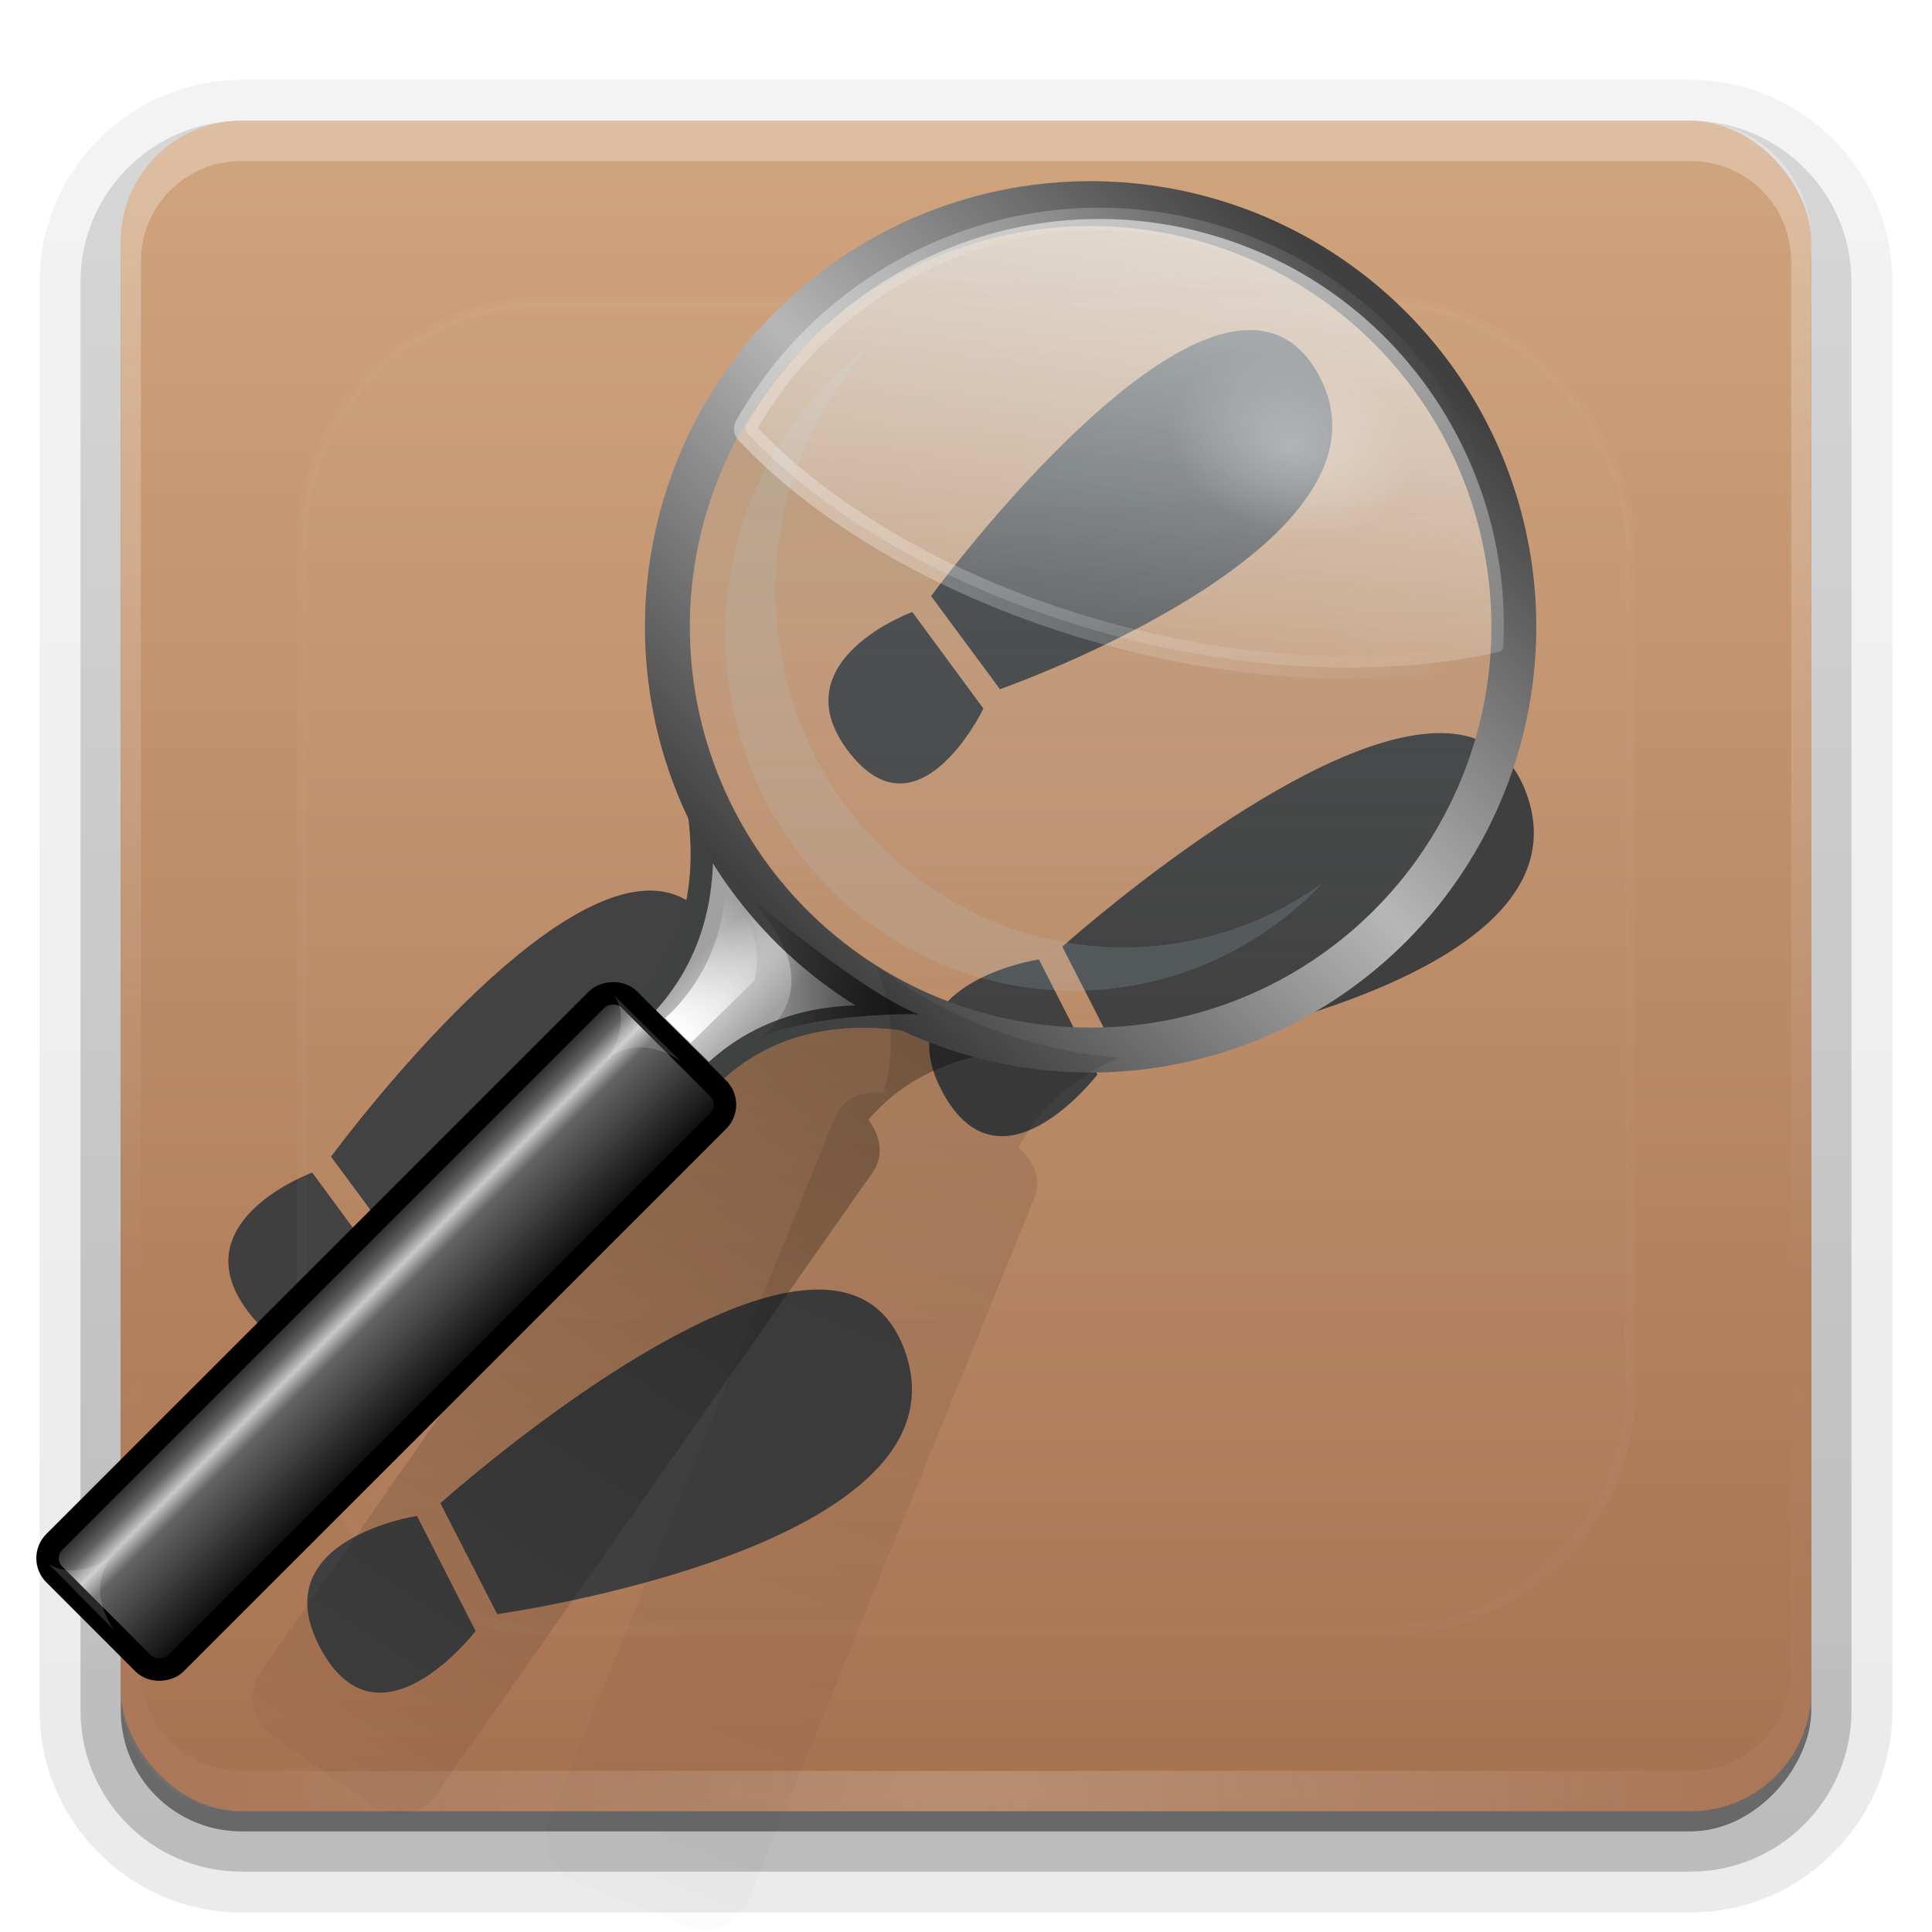 <svg height="96" width="96" xmlns="http://www.w3.org/2000/svg" xmlns:xlink="http://www.w3.org/1999/xlink"><linearGradient id="a"><stop offset="0" stop-color="#fefefe"/><stop offset="1" stop-color="#fefefe" stop-opacity="0"/></linearGradient><linearGradient id="b" gradientUnits="userSpaceOnUse" x1="36.357" x2="36.357" xlink:href="#a" y1="6" y2="63.893"/><filter id="c" color-interpolation-filters="sRGB" height="1.384" width="1.384" x="-.192" y="-.192"><feGaussianBlur stdDeviation="5.28"/></filter><radialGradient id="d" cx="48" cy="90.172" gradientTransform="matrix(1.157 0 0 .996 -7.551 .197)" gradientUnits="userSpaceOnUse" r="42" xlink:href="#a"/><clipPath id="e"><rect height="84" rx="6" width="84" x="6" y="6"/></clipPath><linearGradient id="f" gradientUnits="userSpaceOnUse" x1="47.724" x2="47.724" y1="90.448" y2="4.988"><stop offset="0" stop-color="#a67150"/><stop offset="1" stop-color="#d1a57e"/></linearGradient><linearGradient id="g" gradientTransform="matrix(1.006 0 0 .994 100 0)" gradientUnits="userSpaceOnUse" x1="45.448" x2="45.448" y1="92.54" y2="7.017"><stop offset="0"/><stop offset="1" stop-opacity=".588"/></linearGradient><linearGradient id="h" gradientTransform="matrix(1.024 0 0 1.012 -1.143 -98.071)" gradientUnits="userSpaceOnUse" x1="32.251" x2="32.251" xlink:href="#g" y1="6.132" y2="90.239"/><linearGradient id="i" gradientTransform="translate(0 -97)" gradientUnits="userSpaceOnUse" x1="32.251" x2="32.251" xlink:href="#g" y1="6.132" y2="90.239"/><linearGradient id="j" gradientUnits="userSpaceOnUse" x1="48" x2="48" xlink:href="#a" y1="20.221" y2="138.661"/><linearGradient id="k"><stop offset="0"/><stop offset="1" stop-opacity="0"/></linearGradient><radialGradient id="l" cx="63.938" cy="95.866" gradientTransform="matrix(.143 -.143 .837 .837 38.232 -15.648)" gradientUnits="userSpaceOnUse" r="20.688"><stop offset="0" stop-color="#d0d0d0"/><stop offset="1" stop-color="#a1a1a1"/></radialGradient><linearGradient id="m" gradientUnits="userSpaceOnUse" x1="40.113" x2="40.113" y1="2.603" y2="75.04"><stop offset="0" stop-color="#5496b4" stop-opacity=".198"/><stop offset="1" stop-color="#dfecf2" stop-opacity="0"/></linearGradient><linearGradient id="n" gradientUnits="userSpaceOnUse" x1="12.75" x2="63.25" y1="11.75" y2="64"><stop offset="0" stop-color="#404040"/><stop offset=".5" stop-color="#b7b7b7"/><stop offset="1" stop-color="#404040"/></linearGradient><filter id="o" color-interpolation-filters="sRGB"><feGaussianBlur stdDeviation="1.986"/></filter><linearGradient id="p" gradientUnits="userSpaceOnUse" x1="31.917" x2="25.221" xlink:href="#a" y1="-3.912" y2="48.498"/><linearGradient id="q" gradientUnits="userSpaceOnUse" x1="124.344" x2="10.007" xlink:href="#a" y1="42.894" y2="21.098"/><radialGradient id="r" cx="31.357" cy="22.818" gradientTransform="matrix(1 0 -0 .721 -0 6.37)" gradientUnits="userSpaceOnUse" r="7.357" xlink:href="#a"/><linearGradient id="s" gradientTransform="matrix(.688 -.687 .688 .687 23.861 39.569)" gradientUnits="userSpaceOnUse" x1="53.797" x2="61.487" xlink:href="#k" y1="73.685" y2="81.817"/><linearGradient id="t" gradientUnits="userSpaceOnUse" x1="58.896" x2="43.282" y1="170.398" y2="170.398"><stop offset="0"/><stop offset=".2" stop-color="#646464"/><stop offset=".3" stop-color="#c8c8c8"/><stop offset=".4" stop-color="#646464"/><stop offset="1"/></linearGradient><linearGradient id="u" gradientTransform="matrix(.688 -.687 .688 .687 23.861 39.569)" gradientUnits="userSpaceOnUse" x1="64.414" x2="64.414" xlink:href="#a" y1="87.406" y2="75.818"/><filter id="v" color-interpolation-filters="sRGB" height="1.333" width="1.187" x="-.094" y="-.167"><feGaussianBlur stdDeviation=".319"/></filter><linearGradient id="w" gradientTransform="matrix(.921 .39 -.39 .921 11.483 -7.752)" gradientUnits="userSpaceOnUse" x1="22.221" x2="83.447" xlink:href="#k" y1="14.908" y2="78.168"/><linearGradient id="x" gradientTransform="matrix(.984 .175 -.175 .984 3.993 -1.212)" gradientUnits="userSpaceOnUse" x1="22.221" x2="83.447" xlink:href="#k" y1="14.908" y2="78.168"/><g><g fill="url(#h)"><path d="m12-95.031c-5.511 0-10.031 4.52-10.031 10.031v71c0 5.511 4.52 10.031 10.031 10.031h72c5.511 0 10.031-4.52 10.031-10.031v-71c0-5.511-4.52-10.031-10.031-10.031z" opacity=".08" transform="scale(1 -1)"/><path d="m12-94.031c-4.972 0-9.031 4.06-9.031 9.031v71c0 4.972 4.06 9.031 9.031 9.031h72c4.972 0 9.031-4.06 9.031-9.031v-71c0-4.972-4.06-9.031-9.031-9.031z" opacity=".1" transform="scale(1 -1)"/><path d="m12-93c-4.409 0-8 3.591-8 8v71c0 4.409 3.591 8 8 8h72c4.409 0 8-3.591 8-8v-71c0-4.409-3.591-8-8-8z" opacity=".2" transform="scale(1 -1)"/><rect height="85" opacity=".3" rx="7" transform="scale(1 -1)" width="86" x="5" y="-92"/></g><rect fill="url(#i)" height="84" opacity=".45" rx="6" transform="scale(1 -1)" width="84" x="6" y="-91"/></g><rect fill="url(#f)" height="84" rx="6" width="84" x="6" y="6"/><path d="m12 90c-3.324 0-6-2.676-6-6v-2-68-2c0-.335.041-.651.094-.969.049-.296.097-.597.188-.875.01-.03.021-.064.031-.094.099-.288.235-.547.375-.812.145-.274.316-.536.5-.781s.374-.473.594-.688c.44-.428.943-.815 1.5-1.094.279-.14.573-.247.875-.344-.256.1-.487.236-.719.375-.007.004-.024-.004-.031 0-.032.019-.062.043-.094.062-.12.077-.231.164-.344.25-.106.081-.213.161-.312.25-.178.161-.347.345-.5.531-.108.13-.218.265-.312.406-.025.038-.038.086-.062.125-.065.103-.13.205-.188.312-.101.195-.206.416-.281.625-.008.022-.024.041-.031.062-.032.092-.036.187-.062.281-.03.107-.07.203-.094.312-.073.342-.125.698-.125 1.062v2 68 2c0 2.782 2.218 5 5 5h2 68 2c2.782 0 5-2.218 5-5v-2-68-2c0-.364-.052-.721-.125-1.062-.044-.207-.088-.398-.156-.594-.008-.022-.023-.041-.031-.062-.063-.174-.138-.367-.219-.531-.042-.083-.079-.17-.125-.25-.055-.097-.127-.188-.188-.281-.094-.141-.205-.276-.312-.406-.143-.174-.303-.347-.469-.5-.011-.01-.02-.021-.031-.031-.138-.126-.285-.234-.438-.344-.103-.073-.204-.153-.312-.219-.007-.004-.024.004-.031 0-.232-.139-.463-.275-.719-.375.302.097.596.204.875.344.557.279 1.06.666 1.5 1.094.22.214.409.442.594.688s.355.508.5.781c.14.265.276.525.375.812.01.031.021.063.031.094.09.278.139.579.188.875.052.318.094.634.094.969v2 68 2c0 3.324-2.676 6-6 6z" fill="url(#d)" opacity=".2"/><path d="m12 6c-3.324 0-6 2.676-6 6v2 68 2c0 .335.041.651.094.969.049.296.097.597.188.875.01.03.021.064.031.094.099.288.235.547.375.812.145.274.316.536.5.781s.374.473.594.688c.44.428.943.815 1.5 1.094.279.14.573.247.875.344-.256-.1-.487-.236-.719-.375-.007-.004-.024.004-.031 0-.032-.019-.062-.043-.094-.062-.12-.077-.231-.164-.344-.25-.106-.081-.213-.161-.312-.25-.178-.161-.347-.345-.5-.531-.108-.13-.218-.265-.312-.406-.025-.038-.038-.086-.062-.125-.065-.103-.13-.205-.188-.312-.101-.195-.206-.416-.281-.625-.008-.022-.024-.041-.031-.062-.032-.092-.036-.187-.062-.281-.03-.107-.07-.203-.094-.312-.073-.342-.125-.698-.125-1.062v-2-68-2c0-2.782 2.218-5 5-5h2 68 2c2.782 0 5 2.218 5 5v2 68 2c0 .364-.052.721-.125 1.062-.044.207-.088.398-.156.594-.008.022-.023.041-.031.062-.063.174-.138.367-.219.531-.042.083-.079.17-.125.25-.055.097-.127.188-.188.281-.094.141-.205.276-.312.406-.143.174-.303.347-.469.5-.011.01-.02.021-.031.031-.138.126-.285.234-.438.344-.103.073-.204.153-.312.219-.007.004-.024-.004-.031 0-.232.139-.463.275-.719.375.302-.097.596-.204.875-.344.557-.279 1.06-.666 1.5-1.094.22-.214.409-.442.594-.688s.355-.508.5-.781c.14-.265.276-.525.375-.812.01-.031.021-.063.031-.094.09-.278.139-.579.188-.875.052-.318.094-.634.094-.969v-2-68-2c0-3.324-2.676-6-6-6z" fill="url(#b)" opacity=".3"/><path d="m32.086 44.257c-6.149.291-15.637 13.217-15.637 13.217l3.421 4.629s20.608-7.218 15.781-15.714c-.905-1.593-2.146-2.199-3.565-2.132zm-16.573 14.008s-6.532 2.388-3.238 6.84c3.504 4.734 6.774-2.04 6.774-2.04z" fill="#3f3f3f" stroke-width="2.504"/><path d="m61.903 16.401c-6.149.291-15.637 13.217-15.637 13.217l3.421 4.629s20.608-7.218 15.781-15.714c-.905-1.593-2.146-2.199-3.565-2.132zm-16.573 14.008s-6.532 2.388-3.238 6.84c3.504 4.734 6.774-2.04 6.774-2.04z" fill="#3f3f3f" stroke-width="2.504"/><rect height="66" rx="12" style="opacity:.15;stroke:#fefefe;stroke-width:.5;stroke-linecap:round;clip-path:url(#e);fill:url(#j);filter:url(#c)" width="66" x="15" y="15"/><path d="m39.82 64.125c-6.991.761-17.937 10.567-17.937 10.567l2.822 5.513s23.837-3.309 20.238-13.133c-.9-2.456-2.792-3.2-5.123-2.946zm-19.1 11.199s-7.581 1.15-4.862 6.454c2.891 5.64 7.773-.735 7.773-.735z" fill="#3f3f3f" stroke-width="2.504"/><path d="m70.722 36.473c-6.991.761-17.937 10.567-17.937 10.567l2.822 5.513s23.837-3.309 20.238-13.133c-.9-2.456-2.792-3.2-5.123-2.946zm-19.1 11.199s-7.581 1.15-4.862 6.454c2.891 5.64 7.773-.735 7.773-.735z" fill="#3f3f3f" stroke-width="2.504"/><g transform="matrix(-1.115 0 0 1.115 94.041 -8.782)"><path d="m50.012 48.471c-2.648 3.098-6.017 5.239-9.632 6.392 1.828.341 3.768 1.157 5.262 2.92-.526.677-.713 1.592-.2 2.324l19.454 27.742c.629.897 1.913 1.116 2.814.491l4.522-3.137c.901-.626 1.12-1.917.491-2.814l-19.409-27.745c-.531-.757-1.521-.903-2.358-.596-1.062-1.893-1.189-3.838-.943-5.575z" fill="url(#x)" opacity=".6"/><g transform="matrix(.525 0 0 .525 -13.243 24.786)"><path d="m101.036 56.585s14.868-7.132 24.665 2.664l5.844-5.672c-9.897-9.896-2.751-24.75-2.751-24.75-2.175 6.421-2.969 10.531-10.055 17.617-7.129 7.129-17.704 10.14-17.704 10.14z" fill="url(#l)" fill-rule="evenodd" stroke="#404141" stroke-width="1.906"/><path d="m74.25 37.75a36.25 36.25 0 1 1 -72.5 0 36.25 36.25 0 1 1 72.5 0z" fill="url(#m)" stroke="url(#n)" stroke-width="3.846" transform="matrix(.991 0 0 .991 55.641 -16.41)"/><path d="m56.375 13.757c5.137 5.453 8.312 12.862 8.312 21.031-0 16.735-13.28 30.344-29.625 30.344-6.318 0-12.159-2.044-16.969-5.5 5.381 5.665 12.897 9.188 21.219 9.188 16.345 0 29.625-13.577 29.625-30.312 0-10.231-4.974-19.259-12.562-24.75z" fill="#b0cedd" filter="url(#o)" opacity=".4" transform="matrix(.998 0 0 .998 55.503 -16.793)"/><g opacity=".693" transform="matrix(.966 -.259 .259 .966 -2.475 25.129)"><path d="m38.25 3.469c-16.615 0-30.388 11.787-33.688 27.406a.445.445 0 0 0 .219.5c8.191 4.35 19.485 7.156 32.094 7.156 13.928 0 26.283-3.443 34.562-8.594a.445.445 0 0 0 .188-.5c-3.819-14.901-17.269-25.969-33.375-25.969z" fill="url(#p)" stroke="url(#q)" stroke-width="1.91" transform="matrix(.998 0 0 .998 54.75 -17.441)"/><path d="m38.714 22.818a7.357 5.303 0 1 1 -14.714 0 7.357 5.303 0 1 1 14.714 0z" fill="url(#r)" opacity=".6" transform="matrix(1.433 0 0 1.433 36.223 -31.24)"/></g><path d="m122.721 43.55c-9.335 9.462.486 13.368.486 13.368-4.254-3.281-15.314-3.038-15.314-3.038s3.646-.972 14.828-10.33z" fill="url(#s)" fill-rule="evenodd" opacity=".6"/><rect fill="url(#t)" height="69.032" rx="1.945" stroke="#000" stroke-width="1.906" transform="matrix(.707 -.707 .707 .707 0 0)" width="14.584" x="43.825" y="130.899"/><g fill-rule="evenodd"><path d="m127.248 56.327-5.381-5.259s-1.4-3.833 2.459-7.631c.351 6.974 5.092 10.763 5.092 10.763z" fill="url(#u)"/><path d="m62.358 89.065 8.176.044s-2.903.516-3.403 4.552c-.354-4.066-4.773-4.596-4.773-4.596z" fill="#fefefe" filter="url(#v)" opacity=".4" transform="matrix(.688 -.687 .688 .687 23.861 39.569)"/><path d="m62.358 89.065 8.176.044s-2.903.516-3.403 4.552c-.354-4.066-4.773-4.596-4.773-4.596z" fill="#fefefe" filter="url(#v)" opacity=".4" transform="matrix(.688 -.687 -.688 -.687 194.528 210.227)"/></g></g><path d="m45.288 50.929c-3.271 2.431-7.032 3.768-10.813 4.087 1.706.74 3.416 1.966 4.48 4.018-.664.543-1.049 1.393-.712 2.221l12.79 31.376c.413 1.015 1.616 1.514 2.634 1.105l5.107-2.052c1.018-.409 1.518-1.62 1.105-2.634l-12.746-31.37c-.349-.857-1.282-1.219-2.166-1.106-.614-2.082-.305-4.007.321-5.645z" fill="url(#w)" opacity=".2"/></g></svg>